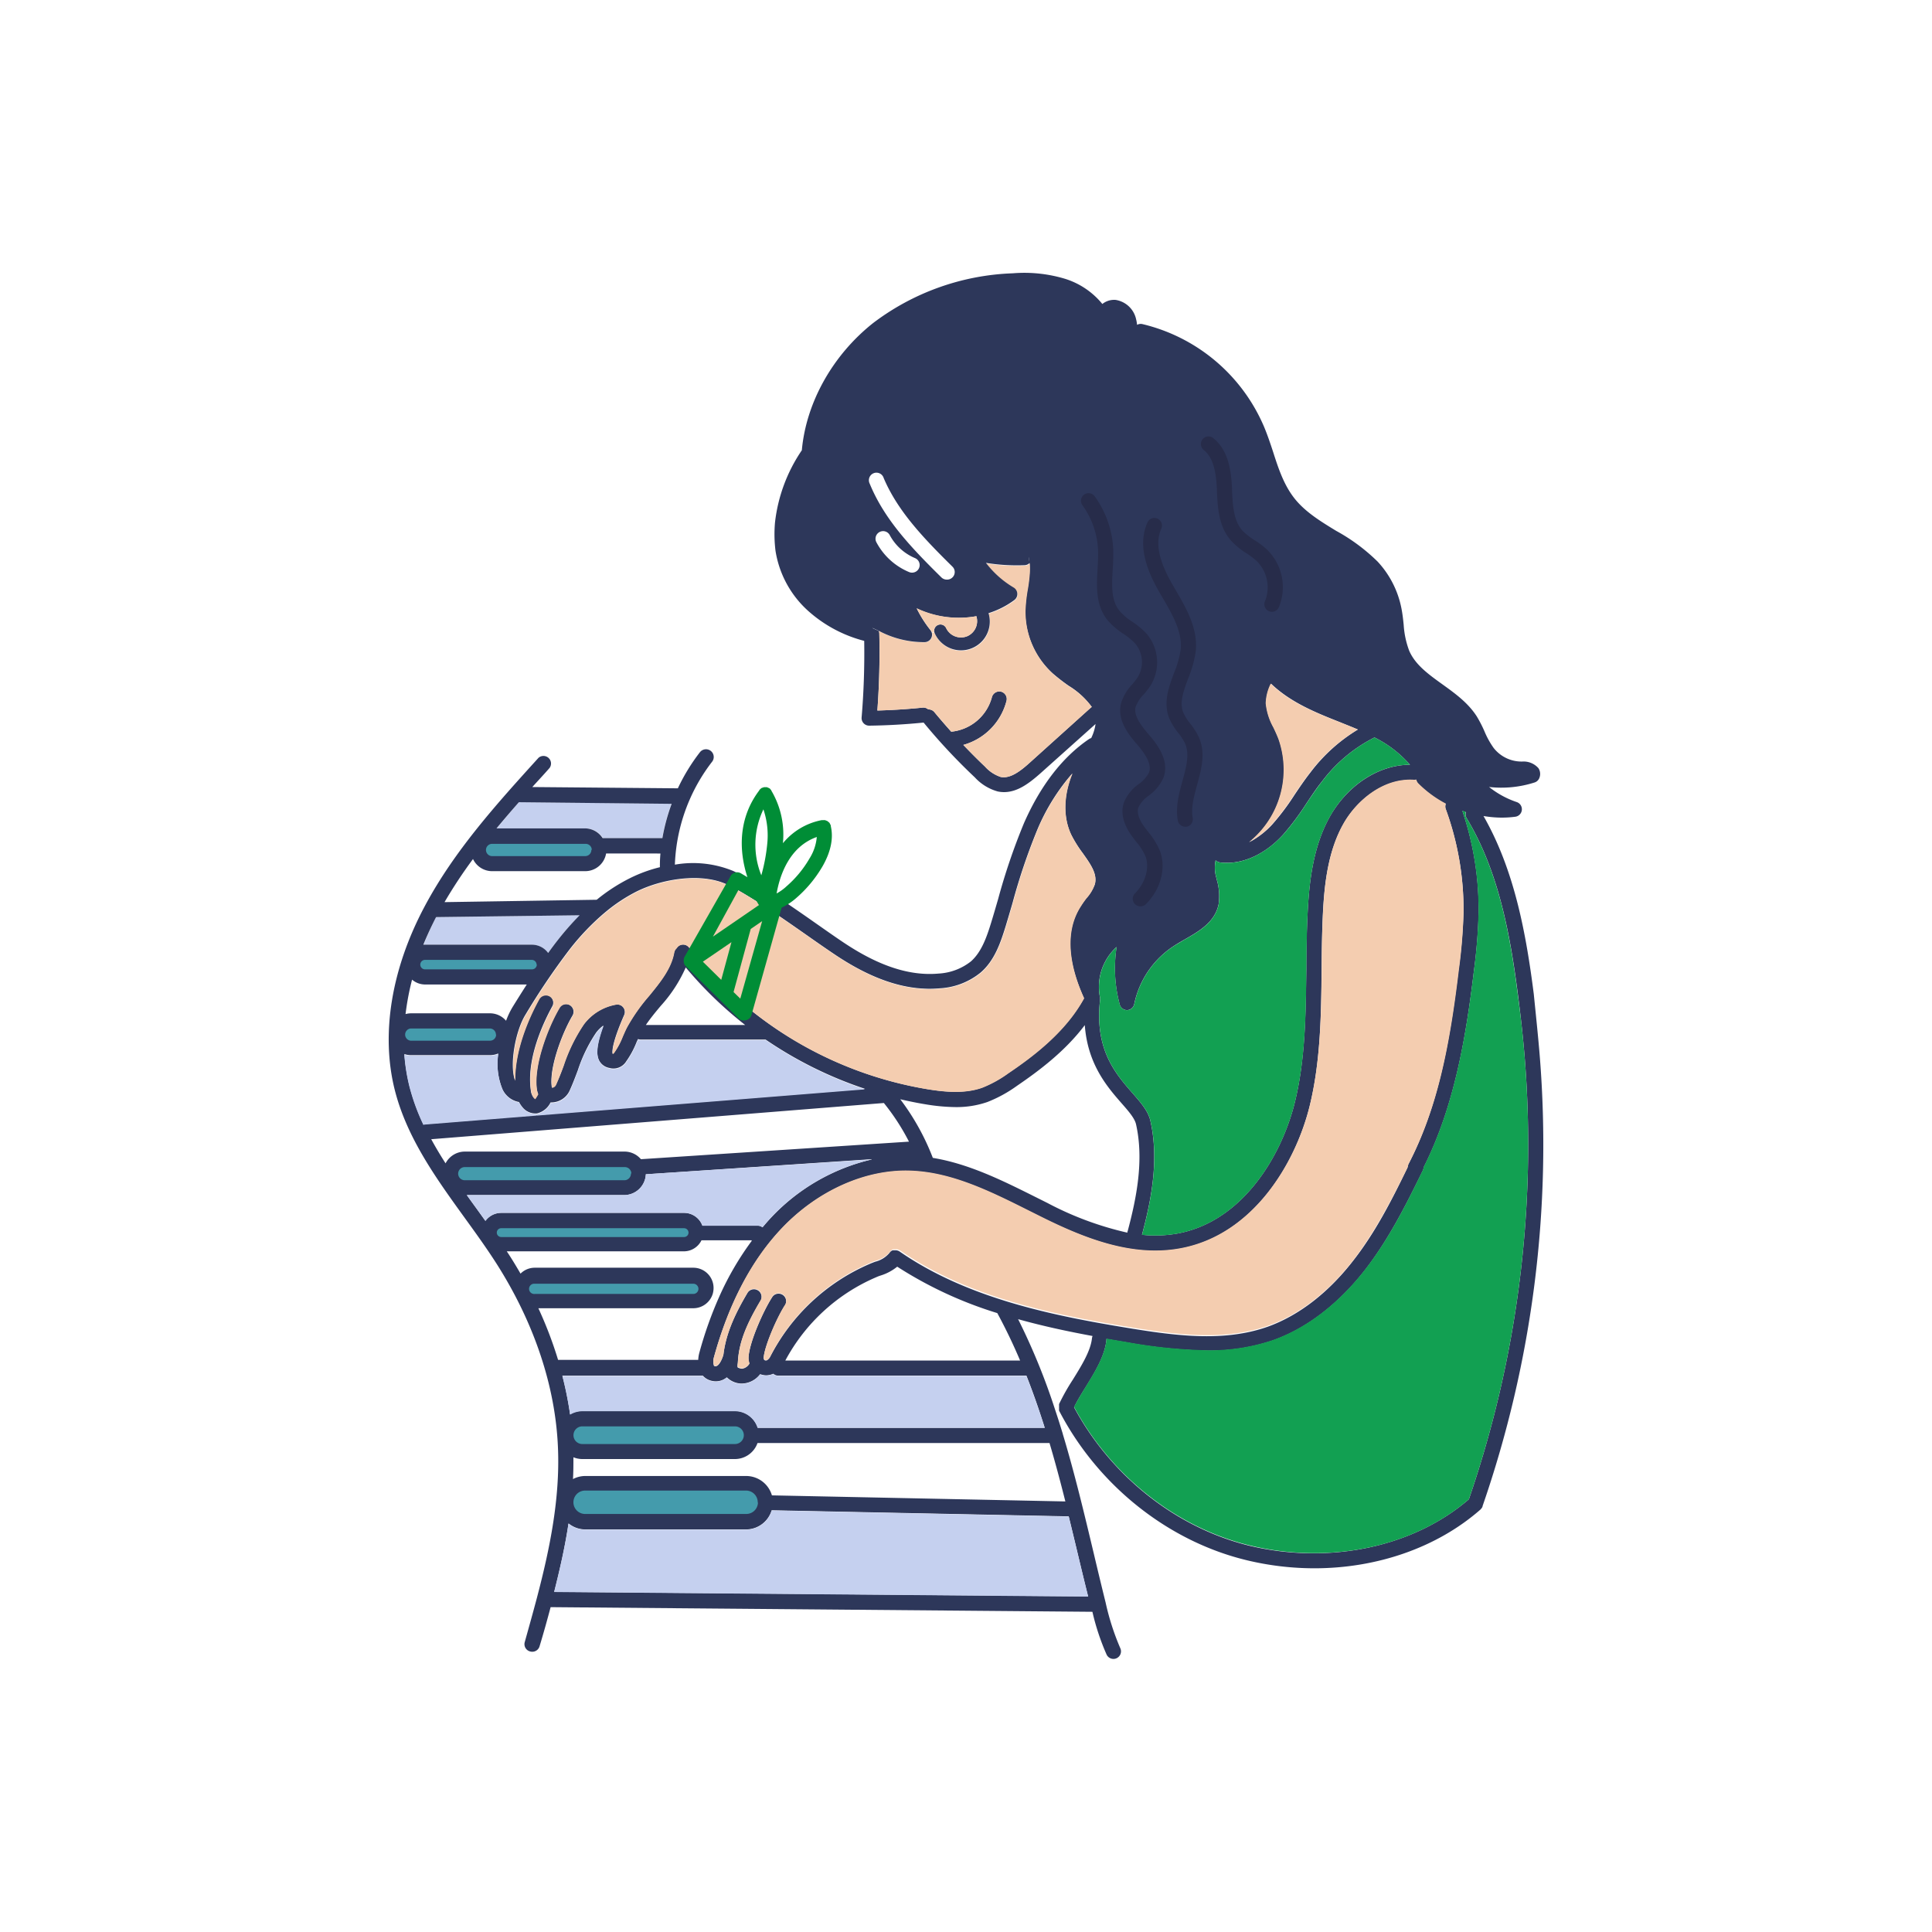 <svg id="Capa_1" data-name="Capa 1" xmlns="http://www.w3.org/2000/svg" viewBox="0 0 350 350"><defs><style>.cls-1{fill:#fff;}.cls-2{fill:#272c4a;}.cls-3{fill:#449bac;}.cls-4{fill:#2d375a;}.cls-5{fill:#c5d0ef;}.cls-6{fill:#12a052;}.cls-7{fill:#f4cdb0;}.cls-8{fill:#008d36;}</style></defs><rect class="cls-1" width="350" height="350"/><path class="cls-2" d="M205.22,63.71a6.86,6.86,0,0,0-1.41-4,4.44,4.44,0,0,0-4.52-1.56,1.42,1.42,0,0,0-.92.82l-1.85,4.62a1.35,1.35,0,0,0,0,1,3.34,3.34,0,0,0-1,1.29L193,70.7s0,.07,0,.1a1,1,0,0,0-.2.12,28.12,28.12,0,0,0-4.44,6.17,2.32,2.32,0,0,0-1.7.91,22.09,22.09,0,0,1-8.82,6.23,1.39,1.39,0,1,0,1,2.6,25.07,25.07,0,0,0,9.07-6.07A15.9,15.9,0,0,1,183,96.12a1.4,1.4,0,0,0-.12,2,1.39,1.39,0,0,0,1,.47,1.34,1.34,0,0,0,.92-.35,18.32,18.32,0,0,0,5.62-9.4,1.36,1.36,0,0,0,1.68-.36c1.66-2,4-4.9,4.7-8.27a1.05,1.05,0,0,0,.35-.08,9.21,9.21,0,0,0,4.43-5.48,11,11,0,0,0,.44-3.55,1.36,1.36,0,0,0,1.06-.54A10.57,10.57,0,0,0,205.22,63.71ZM191,85.45a18.17,18.17,0,0,0-.71-6.31,2.23,2.23,0,0,0,.19-.24,25,25,0,0,1,2.9-4.5,10.1,10.1,0,0,1,.93,3.58C194.4,80.59,192.89,83,191,85.45Zm8-11.65a6.73,6.73,0,0,1-2,3.09,16.85,16.85,0,0,0-1.61-4.83s0,0,.06-.08l2.51-4.88,0,0a3.32,3.32,0,0,1,.88,1.54A8.82,8.82,0,0,1,199,73.8Zm2.54-6s0-.07,0-.1a5.25,5.25,0,0,0-2.37-3.21l1.5-3.74a2,2,0,0,1,1,.66,4.2,4.2,0,0,1,.77,2.39A7.74,7.74,0,0,1,201.52,67.85Z"/><rect class="cls-3" x="74.67" y="171.75" width="23.94" height="6" rx="3"/><rect class="cls-3" x="86.64" y="150.92" width="21.52" height="6" rx="3"/><rect class="cls-3" x="81.94" y="209.56" width="33.35" height="6" rx="3"/><rect class="cls-3" x="71.36" y="184.43" width="19.51" height="6" rx="3"/><rect class="cls-3" x="102.83" y="268.5" width="35.56" height="7.38" rx="3"/><rect class="cls-3" x="102.83" y="256.27" width="33.35" height="7.38" rx="3"/><rect class="cls-3" x="94.55" y="230.68" width="33.35" height="6" rx="3"/><rect class="cls-3" x="88.36" y="220.31" width="38.16" height="6" rx="3"/><path class="cls-4" d="M198.71,57.08s1.29-6.25-16-6.08-29.84,13.72-29.84,13.72l-6.16,15.34v3.61s-9,11-3.66,20.66A20.48,20.48,0,0,0,157.53,115l1.07-2.5s5.9,2.67,7.4,2.5l-1.67-7.17s5,4.5,16,.84l2.34-.84L176,100s9.49,1,11.32.85c0,0-2.92,16.31,8,23S197.17,137,197.17,137s-5.66,8.84,0,16.92-.67,11.89-.67,11.89-2.69,8.93,0,12.9c0,0,4.32-8.46,6.73-9.09l.94,10.85,4.16-7.83,8.34-5.31s4.33-.38,3-8.35,2.33-6.17,2.33-6.17,7.71-1,8.67-10-1.84-12.5-1.84-12.5-1.55-7.53.8-9c0,0,1.86,4.13,9.87,6.3s17.67,10.53,17.67,10.53a13.53,13.53,0,0,0,9.66,8c7.56,1.8,5.1-.17,5.1-.17l-6.1-5.86,9.17.62L270.33,137l-3.83-5.83-2.83-4.4-6.5-3.94s-4.5-4.86-4.5-7.09-.5-8.41-1.17-9.41S246,100,246,100l-7.64-4.61s-6.86-4.67-8.7-12.51-7.8-14.67-7.8-14.67-11.65-8.57-14.74-8.46-2.59-2.65-2.59-2.65l-2.32-1.75Z"/><path class="cls-5" d="M94,145.33l27.65.25a35.37,35.37,0,0,0-1.68,6.25H109.24a3.82,3.82,0,0,0-3.22-1.76H90C91.32,148.46,92.67,146.89,94,145.33Z"/><path class="cls-5" d="M79,166.14l26-.33a53.78,53.78,0,0,0-4,4.53c-.59.75-1.16,1.52-1.72,2.3a3.63,3.63,0,0,0-2.92-1.5H77a1.9,1.9,0,0,0-.25,0Q77.73,168.65,79,166.14Z"/><path class="cls-4" d="M278.94,191.31a200.3,200.3,0,0,1-10.37,81.56l0,.08a1.09,1.09,0,0,1-.08.15,1.39,1.39,0,0,1-.21.27.24.24,0,0,1-.06.08c-7.88,6.92-18.76,10.66-30.11,10.66a52.38,52.38,0,0,1-12.25-1.46c-14.27-3.44-27-13.58-34-27.1l0-.07a.5.5,0,0,1,0-.13s0-.08,0-.13,0-.08,0-.13a.57.57,0,0,1,0-.13v-.13c0-.05,0-.09,0-.14a.53.53,0,0,1,0-.12.74.74,0,0,1,0-.14s0-.05,0-.07a38.57,38.57,0,0,1,2.5-4.43c1.59-2.56,3.23-5.22,3.46-7.5a1.68,1.68,0,0,1,.11-.4c-4.43-.82-9-1.79-13.49-3.05a117.12,117.12,0,0,1,6.76,16.58c.44,1.3.85,2.61,1.25,3.92a1.68,1.68,0,0,1,.09.32c2.16,7.17,3.9,14.46,5.61,21.64.71,3,1.41,5.92,2.14,8.86a45.15,45.15,0,0,0,2.66,8.28,1.37,1.37,0,0,1-.66,1.82,1.33,1.33,0,0,1-.58.13,1.37,1.37,0,0,1-1.24-.79,42.7,42.7,0,0,1-2.57-7.75l-98.15-.84c-.63,2.38-1.29,4.74-2,7.08a1.37,1.37,0,0,1-1.32,1,1.18,1.18,0,0,1-.37-.05,1.36,1.36,0,0,1-1-1.69c.74-2.65,1.49-5.32,2.2-8,2.34-8.9,4.21-18,3.82-27.22C100.63,251.18,96.79,239.69,90,229c-1.83-2.87-3.89-5.72-5.89-8.48-5.11-7.08-10.4-14.4-12.59-23.05-2.56-10.15-.62-22,5.46-33.36,5.38-10.08,13.12-18.6,20.59-26.84a1.37,1.37,0,0,1,2,1.84c-1,1.15-2.09,2.31-3.14,3.47l26.37.23a35.06,35.06,0,0,1,4-6.54A1.38,1.38,0,0,1,129,138a32.2,32.2,0,0,0-4,6.72,1.11,1.11,0,0,1-.07.16,32.52,32.52,0,0,0-2.67,11.76,19.12,19.12,0,0,1,10.58,1.15c4.22,2,10,6,15.06,9.55,1.9,1.33,3.66,2.57,5.14,3.55,6.28,4.16,11.83,5.95,17,5.48a10.34,10.34,0,0,0,5.86-2.21c1.92-1.7,2.86-4.42,3.67-7.06.43-1.39.83-2.79,1.24-4.19a113.25,113.25,0,0,1,4.68-13.76c3-6.84,7-12,11.78-15.25a1.38,1.38,0,0,1,.41-.19,8.51,8.51,0,0,0,.79-2.55l-10.06,9c-2,1.76-4.09,3.34-6.52,3.34a5.67,5.67,0,0,1-1.14-.12,8.85,8.85,0,0,1-4.15-2.55,107.54,107.54,0,0,1-9.28-9.93c-3.26.33-6.58.52-9.86.56h0a1.37,1.37,0,0,1-1.37-1.49c.39-4.6.54-9.25.47-13.87a24.33,24.33,0,0,1-10.23-5.5,18.49,18.49,0,0,1-5.84-10.82,24.3,24.3,0,0,1-.09-5.14,29,29,0,0,1,4.86-13.07c.78-8.66,5.59-17.25,12.93-23.06a44.42,44.42,0,0,1,25.29-9,25.61,25.61,0,0,1,9.47,1,14.15,14.15,0,0,1,6.75,4.56,3.42,3.42,0,0,1,2.4-.74,4.51,4.51,0,0,1,3.72,3.52,6.26,6.26,0,0,1,.17,1,1.35,1.35,0,0,1,1-.13,32,32,0,0,1,22,18.58c.62,1.48,1.13,3,1.63,4.52,1,3.14,2,6.1,3.92,8.51s4.66,4.1,7.54,5.85a33.79,33.79,0,0,1,7.49,5.56,17.3,17.3,0,0,1,4.31,8.46c.2,1,.31,2,.41,3a16.15,16.15,0,0,0,1,4.69c1.1,2.54,3.48,4.26,6,6.07,2.29,1.65,4.66,3.35,6.24,5.82a22.63,22.63,0,0,1,1.4,2.72,15.24,15.24,0,0,0,1.66,3,6.42,6.42,0,0,0,5.23,2.46,3.57,3.57,0,0,1,2.88,1.2,1.91,1.91,0,0,1,.14,1.84,1.37,1.37,0,0,1-.83.75,19.75,19.75,0,0,1-8.25.82,16.44,16.44,0,0,0,5,2.73,1.37,1.37,0,0,1-.25,2.66,18.93,18.93,0,0,1-2.49.16,20.07,20.07,0,0,1-3.27-.29c5.62,9.82,7.71,21.29,9.11,32.26C278.27,184.18,278.66,187.85,278.94,191.31Zm-12.84,80.3a197.57,197.57,0,0,0,10.11-80.07c-.28-3.43-.67-7.06-1.19-11.1-1.41-11.06-3.51-22.61-9.32-32.22a1.36,1.36,0,0,1-.15-1.09l-.62-.22a55.72,55.72,0,0,1,2.94,18.47A99.36,99.36,0,0,1,267,176c-1.44,12-3.55,24.52-9.1,35.5a1.36,1.36,0,0,1-.14.55c-3.1,6.36-6.23,12.53-10.46,18-4.84,6.21-10.62,10.63-16.7,12.78a35.85,35.85,0,0,1-11.95,1.85,91,91,0,0,1-14.54-1.49l-3.67-.62a.74.74,0,0,1,0,.21c-.3,2.91-2.11,5.84-3.86,8.67-.77,1.24-1.49,2.41-2,3.5,6.72,12.53,18.58,21.89,31.88,25.1C240.92,283.47,256.06,280.26,266.1,271.61ZM271.83,140h.1a9.32,9.32,0,0,1-3.64-2.75,16.74,16.74,0,0,1-2-3.55,18.31,18.31,0,0,0-1.23-2.38c-1.29-2-3.35-3.51-5.52-5.07-2.71-1.95-5.52-4-6.91-7.21a18.44,18.44,0,0,1-1.18-5.49c-.1-1-.19-1.84-.37-2.72a14.84,14.84,0,0,0-3.64-7.13,31.29,31.29,0,0,0-6.89-5.08c-3-1.79-6-3.65-8.27-6.49S229,86,227.9,82.74c-.48-1.44-1-2.94-1.55-4.33a29.28,29.28,0,0,0-20.07-17,1.14,1.14,0,0,1-.42-.18c-.05.31-.1.62-.14.91a1.36,1.36,0,0,1-.82,1,8.51,8.51,0,0,1,.11.9,10.36,10.36,0,0,1-2,6.71,1.36,1.36,0,0,1-1,.54,10.57,10.57,0,0,1-.44,3.48,9,9,0,0,1-4.36,5.39,1,1,0,0,1-.32.12c-.71,3.3-3,6.12-4.65,8.1a1.34,1.34,0,0,1-1.06.51,1.37,1.37,0,0,1-.59-.16,18.61,18.61,0,0,1-3.18,6.71,1.42,1.42,0,0,1,.62.68,17.72,17.72,0,0,1,1.32,7.82,31,31,0,0,1-.39,3.14,27.26,27.26,0,0,0-.38,3.39,12.47,12.47,0,0,0,4.07,9.43,31.18,31.18,0,0,0,2.65,2c2.51,1.79,5.11,3.65,5.83,6.87s-1,6.33-2.53,9c-.33.56-.65,1.13-1,1.69-1,1.8-3,6.44-1,10.55a20.1,20.1,0,0,0,1.84,2.89c1.58,2.23,3.37,4.75,2.64,7.78a9.74,9.74,0,0,1-2,3.65c-.32.41-.63.81-.91,1.24-1.7,2.62-1.72,5.84-1,8.92a12.3,12.3,0,0,1,6.72-7.25,1.37,1.37,0,0,1,1.84,1.65,22.47,22.47,0,0,0-.91,7.09,19.3,19.3,0,0,1,6.66-7.15c.57-.35,1.17-.69,1.77-1,2.34-1.33,4.54-2.58,5-4.66a8.22,8.22,0,0,0-.33-3.26l-.08-.36a8.29,8.29,0,0,1,.06-5,4.54,4.54,0,0,1,2.51-2.45,3.66,3.66,0,0,1,1.84-.2h0a14.12,14.12,0,0,0,6.93-17.11c-.25-.64-.55-1.28-.84-1.91a13.57,13.57,0,0,1-1.65-5.48,13.67,13.67,0,0,1,1.81-6.14c.2-.41.4-.83.59-1.25.61-1.38,1.47-3.94.35-5.58a1.37,1.37,0,1,1,2.26-1.55c1.41,2.06,1.38,4.91-.11,8.25l-.07.15a1.28,1.28,0,0,1,.49.31c3.15,3.2,7.6,5,11.91,6.67.83.33,1.67.66,2.49,1,4.62,1.9,11.06,5.13,13.55,11.22a1.46,1.46,0,0,1,.1.45,18.55,18.55,0,0,0,8.32,4,19.2,19.2,0,0,1-4-4,1.37,1.37,0,0,1,1.59-2.09A17,17,0,0,0,271.83,140Zm-6.7,25.39a53.1,53.1,0,0,0-3.22-18.81,1.32,1.32,0,0,1,0-.92,20.54,20.54,0,0,1-5-3.68,1.38,1.38,0,0,1-.35-.69,1.3,1.3,0,0,1-.44.05c-5.49-.38-10.35,3.7-12.73,7.89-2.81,4.94-3.46,10.91-3.73,16.11-.17,3.43-.21,6.95-.24,10.35-.09,8.2-.17,16.69-2.2,24.83-2.57,10.3-10.21,23.2-23.3,25.67-8.75,1.66-17.39-1.78-25.42-5.75l-2.2-1.1c-6.8-3.4-13.82-6.91-21.25-7.19-8.17-.34-16.88,3.55-23.35,10.32-5.5,5.76-9.67,13.65-12.37,23.44a2.61,2.61,0,0,0,0,1.49s0,.07.18.1c.74.19,1.4-1.5,1.54-2.1,0,0,0,0,0,0,.5-4.14,2.39-7.84,4.4-11.24a1.38,1.38,0,0,1,2.37,1.4c-2.34,3.94-3.94,7.35-4.15,11.15a5.14,5.14,0,0,1-.06.55,2.82,2.82,0,0,0,0,.44s.36.25.82.25h.07a1.86,1.86,0,0,0,1.26-.9,3.2,3.2,0,0,1-.16-1.16c.14-2.66,2.63-8.31,4.25-10.83a1.37,1.37,0,1,1,2.3,1.48c-1.54,2.41-3.71,7.54-3.81,9.49a.35.35,0,0,0,.06.21l0,.07.1.09a.45.45,0,0,0,.49,0,1.59,1.59,0,0,0,.49-.52,36.42,36.42,0,0,1,18.08-16.91c.31-.14.66-.27,1-.4a4.86,4.86,0,0,0,2.57-1.59,1.28,1.28,0,0,1,.39-.38l0,0a.93.93,0,0,1,.2-.1l.08,0,.17,0h.09l.17,0h.05a1.38,1.38,0,0,1,.72.24c12.33,8.53,27.89,11.63,41.5,13.86,8.78,1.44,17.3,2.51,25.13-.24,5.58-2,10.93-6.08,15.44-11.88,4-5.08,7-10.91,9.91-16.95a1.32,1.32,0,0,1,.15-.58c5.25-10.13,7.43-21.36,9.08-35.12A95.11,95.11,0,0,0,265.13,165.35Zm-9.67-26.81A20.69,20.69,0,0,0,249,133.6a27.26,27.26,0,0,0-9.54,8c-1,1.24-1.88,2.59-2.76,3.9a47.77,47.77,0,0,1-4.22,5.66c-3,3.32-6.7,5.15-10.2,5.15a9.07,9.07,0,0,1-1.28-.08,1.37,1.37,0,0,1-.78-.38,6.36,6.36,0,0,0,.13,3.16l.08.35a10.48,10.48,0,0,1,.34,4.4c-.64,3.32-3.64,5-6.29,6.51-.57.33-1.13.65-1.67,1a16.55,16.55,0,0,0-7.33,10.61,1.37,1.37,0,0,1-1.3,1.11h0a1.38,1.38,0,0,1-1.33-1,25.21,25.21,0,0,1-.57-10.44,9.74,9.74,0,0,0-3,9.19s0,0,0,0a1.29,1.29,0,0,1,0,.44c-1,9,2.82,13.34,5.89,16.86,1.52,1.74,2.84,3.25,3.23,5,1.61,7.11.14,14.42-1.52,20.65a22.92,22.92,0,0,0,6.51-.24c11.82-2.24,18.78-14.14,21.15-23.64,1.95-7.83,2-16.15,2.11-24.19,0-3.44.07-7,.25-10.47.29-5.52,1-11.89,4.08-17.33C244.28,142.1,249.89,138.54,255.46,138.54ZM246,132.16l-.71-.3c-.81-.34-1.64-.66-2.46-1-4.45-1.76-9-3.59-12.56-7a8.43,8.43,0,0,0-.91,3.56,11.15,11.15,0,0,0,1.38,4.37c.33.69.65,1.39.92,2.09a16.83,16.83,0,0,1-5.33,18.69,15.42,15.42,0,0,0,4.19-3.25,43.61,43.61,0,0,0,4-5.33c.91-1.35,1.85-2.75,2.89-4.07A30.67,30.67,0,0,1,246,132.16Zm-41.72,90.91c1.58-5.92,3-12.86,1.52-19.41-.25-1.09-1.35-2.35-2.63-3.81-2.53-2.9-6.13-7-6.65-14.14-3.55,4.72-8.31,8.29-12.29,11a24.2,24.2,0,0,1-5.38,2.94,17.1,17.1,0,0,1-5.74.91,34.64,34.64,0,0,1-5.42-.5c-1.55-.25-3.08-.57-4.6-.92a43.43,43.43,0,0,1,5.9,10.62c6.56,1.08,12.66,4.12,18.58,7.08l2.2,1.1a58.44,58.44,0,0,0,14.47,5.37A2,2,0,0,1,204.25,223.07Zm-1-163.34a4.26,4.26,0,0,0-.11-1.19,1.84,1.84,0,0,0-1.32-1.46.72.72,0,0,0-.51.23.52.52,0,0,0-.16.27,1.41,1.41,0,0,1,0,1A4.62,4.62,0,0,1,203.23,59.73Zm-1.85,8.46a7.75,7.75,0,0,0,.89-3.94,4.2,4.2,0,0,0-.76-2.36,1.92,1.92,0,0,0-1-.64L199,64.9a5.25,5.25,0,0,1,2.32,3.18ZM198.87,74a8.71,8.71,0,0,0-.13-5.12,3.14,3.14,0,0,0-.87-1.51s0,0,0,0l-2.47,4.81s0,0,0,.08a16.2,16.2,0,0,1,1.6,4.73A6.69,6.69,0,0,0,198.87,74Zm-.16-15.19a1.19,1.19,0,0,1-.13-.25,2.92,2.92,0,0,1-.1-.4,1.89,1.89,0,0,1-.2-.27,10.85,10.85,0,0,0-6.23-4.8,23.1,23.1,0,0,0-8.47-.87,41.72,41.72,0,0,0-23.73,8.41c-6.86,5.43-11.32,13.46-11.94,21.5a.45.45,0,0,1,0,.11,1.05,1.05,0,0,1-.06.24,2.1,2.1,0,0,1-.13.26s0,.07-.05.1a26.42,26.42,0,0,0-4.55,12,21.49,21.49,0,0,0,.08,4.56,15.74,15.74,0,0,0,5,9.19,21.67,21.67,0,0,0,9.18,4.9l1.82.81a1.43,1.43,0,0,1,.09.42c.11,4.63,0,9.32-.35,14,2.74-.08,5.5-.25,8.22-.53a1.34,1.34,0,0,1,1,.33,1.36,1.36,0,0,1,1.1.48c1,1.21,2,2.38,3.06,3.55a8.47,8.47,0,0,0,7.37-6.25,1.39,1.39,0,0,1,1.65-1,1.37,1.37,0,0,1,1,1.65,11.17,11.17,0,0,1-7.83,8c1.28,1.34,2.59,2.66,3.93,3.93a6.62,6.62,0,0,0,2.83,1.87c1.71.36,3.54-1,5.27-2.58l11.1-10a.75.75,0,0,1,.15-.09,14.48,14.48,0,0,0-4.18-3.84,34.09,34.09,0,0,1-2.88-2.23,15.19,15.19,0,0,1-5-11.53,28.31,28.31,0,0,1,.41-3.75,27.62,27.62,0,0,0,.36-2.88,14.43,14.43,0,0,0,0-1.86l-.32-2.17a14.83,14.83,0,0,0-.68-2.27c-.18.17-.35.35-.54.51a1.35,1.35,0,0,1-.9.34,1.37,1.37,0,0,1-.91-2.4,15.64,15.64,0,0,0,4.75-15.11,24.75,24.75,0,0,1-8.93,6,1.37,1.37,0,1,1-1-2.56,21.79,21.79,0,0,0,8.67-6.13,2.31,2.31,0,0,1,1.68-.9,27.12,27.12,0,0,1,4.36-6.06,1.06,1.06,0,0,1,.2-.17l0-.05,2.47-4.8a3.44,3.44,0,0,1,1-1.27,1.38,1.38,0,0,1,0-1l1.83-4.54A1.35,1.35,0,0,1,198.71,58.85Zm-.35,101.29c.44-1.82-.79-3.55-2.21-5.55a22.77,22.77,0,0,1-2.07-3.29c-1.53-3.19-1.44-7.17.19-11.16a37.55,37.55,0,0,0-6.3,10.09,110.51,110.51,0,0,0-4.55,13.43c-.41,1.41-.83,2.82-1.25,4.22-.93,3-2,6.15-4.49,8.32a12.84,12.84,0,0,1-7.41,2.88c-5.79.53-11.92-1.41-18.74-5.92-1.5-1-3.29-2.24-5.21-3.59-4.74-3.32-10.63-7.45-14.64-9.31-4.68-2.18-11.8-1-16.41,1.31a29.84,29.84,0,0,0-5.79,3.87.39.39,0,0,1-.1.08,44.83,44.83,0,0,0-6.2,6.52,126.53,126.53,0,0,0-8,11.84c-1.78,2.88-2.93,9-1.88,11.89-.06-6.1,3-12.27,4.4-14.83a1.37,1.37,0,0,1,2.39,1.33c-1.46,2.64-4.79,9.41-3.92,15.34a2.5,2.5,0,0,0,.47,1.22,1.06,1.06,0,0,0,.32.28c-.06,0,.2-.29.51-.91a4.24,4.24,0,0,1-.22-.74c-.69-4.3,2-11.28,4.08-14.86A1.37,1.37,0,1,1,103.7,184c-1.92,3.26-4.28,9.6-3.73,13,.08.08.54-.05.74-.51.52-1.15,1-2.32,1.4-3.49a30.18,30.18,0,0,1,3.66-7.46,9.3,9.3,0,0,1,5.78-3.55,1.37,1.37,0,0,1,1.34.49,1.35,1.35,0,0,1,.18,1.4c-2.19,5-2.18,6.58-2.1,7l.1,0a1.11,1.11,0,0,0,.2-.22,13.34,13.34,0,0,0,1.52-2.86c.25-.57.49-1.13.77-1.68a32.91,32.91,0,0,1,4-5.7c2.08-2.54,4-4.95,4.56-7.87a1.37,1.37,0,0,1,.45-.79,1.32,1.32,0,0,1,.31-.36,1.37,1.37,0,0,1,1.93.24,69.23,69.23,0,0,0,43.29,25.68c3.06.49,6.63.84,9.8-.28a21.68,21.68,0,0,0,4.76-2.63c4.67-3.17,10.44-7.58,13.71-13.58-2.22-4.88-4-11.48-.58-16.68a17.3,17.3,0,0,1,1-1.43A7.4,7.4,0,0,0,198.36,160.14Zm-98,128.27,96.75.83c-.59-2.38-1.16-4.77-1.73-7.16s-1.17-4.88-1.77-7.34l-53.81-1.1a4.87,4.87,0,0,1-4.64,3.47H106a4.84,4.84,0,0,1-3-1.09C102.35,280.2,101.43,284.33,100.39,288.41ZM191,85.5c1.86-2.39,3.35-4.78,3.26-7.35a9.78,9.78,0,0,0-.92-3.52,25.06,25.06,0,0,0-2.85,4.42,1.27,1.27,0,0,1-.18.27A17.69,17.69,0,0,1,191,85.5ZM139.84,270.9,193,272c-.89-3.54-1.83-7.08-2.87-10.58H137.23a4.35,4.35,0,0,1-4.08,2.9H105.49a4.32,4.32,0,0,1-1.61-.32c0,1.32,0,2.64-.08,3.95a4.74,4.74,0,0,1,2.21-.56h29.18A4.87,4.87,0,0,1,139.84,270.9Zm-2.57-12.24h52c-1-3.19-2.1-6.35-3.32-9.45H141a1.34,1.34,0,0,1-.91-.35,3.16,3.16,0,0,1-1.31.29,3.33,3.33,0,0,1-1.07-.21,4.27,4.27,0,0,1-3.29,1.7h-.2a3.91,3.91,0,0,1-2.55-1.13,3.08,3.08,0,0,1-2.73.64,3,3,0,0,1-1.61-.93H101.88a65.21,65.21,0,0,1,1.4,7,4.37,4.37,0,0,1,2.21-.62h27.66A4.33,4.33,0,0,1,137.27,258.66Zm5-12.19H184.8q-1.86-4.4-4.13-8.59a73,73,0,0,1-18.13-8.41,8.88,8.88,0,0,1-3,1.6,7.2,7.2,0,0,0-.83.32A33.69,33.69,0,0,0,142.27,246.47ZM116.11,210l48.56-3.18a40.3,40.3,0,0,0-4.55-7h0l-82,6.56q1.21,2.22,2.6,4.37a3.93,3.93,0,0,1,3.48-2.13h29A3.91,3.91,0,0,1,116.11,210Zm41.8,0L117,212.73a3.94,3.94,0,0,1-3.92,3.77H84.57c.58.82,1.17,1.63,1.76,2.44l1.61,2.24a3.55,3.55,0,0,1,2.86-1.46h33.13a3.54,3.54,0,0,1,3.32,2.33h10.06a1.33,1.33,0,0,1,.83.29c.53-.62,1.05-1.23,1.6-1.81A36.34,36.34,0,0,1,157.91,210.05Zm-60.64-8,59.43-4.75a72.29,72.29,0,0,1-18-8.92H116.09a1.45,1.45,0,0,1-.51-.1c-.09.2-.19.39-.27.59a16.32,16.32,0,0,1-1.86,3.45,2.71,2.71,0,0,1-3.08,1.19,2.6,2.6,0,0,1-1.84-1.36c-.44-.91-.65-2.4.79-6.33a6.22,6.22,0,0,0-1.34,1.32,27.48,27.48,0,0,0-3.3,6.8c-.45,1.2-.92,2.44-1.47,3.65a3.64,3.64,0,0,1-3.23,2.17h-.24a3.65,3.65,0,0,1-2.49,2l-.36,0a3,3,0,0,1-2.33-1.24,4.74,4.74,0,0,1-.54-.83,4.1,4.1,0,0,1-3-2.33,12.2,12.2,0,0,1-.76-6.47,3.76,3.76,0,0,1-1.5.31H74.4a3.59,3.59,0,0,1-1.14-.2,35,35,0,0,0,.91,5.75,38.44,38.44,0,0,0,2.55,7,1,1,0,0,1,.34-.07Zm40,70.15a2.12,2.12,0,0,0-2.12-2.12H106a2.12,2.12,0,1,0,0,4.24h29.18A2.12,2.12,0,0,0,137.31,272.25Zm-1.12-47.46h-9.07a3.55,3.55,0,0,1-3.19,2H91.81c.16.25.33.49.49.75.7,1.08,1.35,2.18,2,3.29a3.63,3.63,0,0,1,2.58-1.07H125.6a3.67,3.67,0,0,1,3.67,3.67,3.94,3.94,0,0,1-.16,1.09,3.69,3.69,0,0,1-3.51,2.58H97.53a72.59,72.59,0,0,1,3.57,9.35h25.39a6,6,0,0,1,.22-1.35,70.16,70.16,0,0,1,3.57-10.05A53.52,53.52,0,0,1,136.19,224.79ZM117,185.69H135a71.3,71.3,0,0,1-10.77-10.43,25.73,25.73,0,0,1-4.5,6.93C118.73,183.37,117.81,184.5,117,185.69ZM134.75,260a1.6,1.6,0,0,0-1.6-1.6H105.49a1.6,1.6,0,1,0,0,3.2h27.66A1.6,1.6,0,0,0,134.75,260Zm-8.22-26.51a.93.93,0,0,0-.93-.93H96.87a.93.93,0,1,0,0,1.85H125.6A.93.93,0,0,0,126.53,233.45Zm-1.8-10.19a.81.81,0,0,0-.8-.8H90.8a.8.8,0,1,0,0,1.6h33.13A.8.8,0,0,0,124.73,223.26Zm-3-77.68L94,145.33c-1.37,1.56-2.72,3.13-4.05,4.74h16a3.82,3.82,0,0,1,3.22,1.76H120A35.37,35.37,0,0,1,121.69,145.58Zm-2,9H109.8a3.84,3.84,0,0,1-3.78,3.2H89.15a3.83,3.83,0,0,1-3.46-2.2,85.67,85.67,0,0,0-5.16,7.81L108.1,163a32.17,32.17,0,0,1,6-3.9,26.18,26.18,0,0,1,5.45-2Q119.53,155.86,119.65,154.57Zm-5.35,58a1.19,1.19,0,0,0-1.19-1.19h-29a1.19,1.19,0,0,0,0,2.38h29A1.19,1.19,0,0,0,114.3,212.56Zm-7.17-58.64a1.11,1.11,0,0,0-1.11-1.11H89.15a1.11,1.11,0,1,0,0,2.22H106A1.11,1.11,0,0,0,107.13,153.92ZM105,165.81l-26,.33q-1.29,2.51-2.31,5a1.9,1.9,0,0,1,.25,0H96.38a3.63,3.63,0,0,1,2.92,1.5c.56-.78,1.13-1.55,1.72-2.3A53.78,53.78,0,0,1,105,165.81Zm-7.79,8.94a.88.88,0,0,0-.87-.86H77a.86.86,0,1,0,0,1.72H96.38A.88.88,0,0,0,97.25,174.75Zm-1.82,3.6H77a3.63,3.63,0,0,1-2.35-.88,47.14,47.14,0,0,0-1.18,6.24,3.85,3.85,0,0,1,1-.14H88.78a3.83,3.83,0,0,1,2.9,1.35,14.28,14.28,0,0,1,1.17-2.47Q94.11,180.41,95.43,178.35Zm-5.55,9.08a1.1,1.1,0,0,0-1.1-1.11H74.4a1.11,1.11,0,0,0,0,2.21H88.78A1.1,1.1,0,0,0,89.88,187.43Z"/><path class="cls-6" d="M276.21,191.54a197.57,197.57,0,0,1-10.11,80.07c-10,8.65-25.18,11.86-39.64,8.37-13.3-3.21-25.16-12.57-31.88-25.1.54-1.09,1.26-2.26,2-3.5,1.75-2.83,3.56-5.76,3.86-8.67a.74.74,0,0,0,0-.21l3.67.62a91,91,0,0,0,14.54,1.49,35.85,35.85,0,0,0,11.95-1.85c6.08-2.15,11.86-6.57,16.7-12.78,4.23-5.43,7.36-11.6,10.46-18a1.36,1.36,0,0,0,.14-.55c5.55-11,7.66-23.54,9.1-35.5a99.36,99.36,0,0,0,.84-10.59,55.72,55.72,0,0,0-2.94-18.47l.62.22a1.36,1.36,0,0,0,.15,1.09c5.81,9.61,7.91,21.16,9.32,32.22C275.54,184.48,275.93,188.11,276.21,191.54Z"/><path class="cls-7" d="M261.91,146.54a53.1,53.1,0,0,1,3.22,18.81,95.11,95.11,0,0,1-.83,10.29c-1.65,13.76-3.83,25-9.08,35.12a1.32,1.32,0,0,0-.15.58c-2.95,6-6,11.87-9.91,16.95-4.51,5.8-9.86,9.91-15.44,11.88-7.83,2.75-16.35,1.68-25.13.24-13.61-2.23-29.17-5.33-41.5-13.86a1.38,1.38,0,0,0-.72-.24h-.05l-.17,0h-.09l-.17,0-.08,0a.93.93,0,0,0-.2.1l0,0a1.28,1.28,0,0,0-.39.38,4.86,4.86,0,0,1-2.57,1.59c-.37.13-.72.26-1,.4A36.42,36.42,0,0,0,139.5,245.8a1.59,1.59,0,0,1-.49.52.45.45,0,0,1-.49,0l-.1-.09,0-.07a.35.35,0,0,1-.06-.21c.1-1.95,2.27-7.08,3.81-9.49a1.37,1.37,0,1,0-2.3-1.48c-1.62,2.52-4.11,8.17-4.25,10.83a3.2,3.2,0,0,0,.16,1.16,1.86,1.86,0,0,1-1.26.9h-.07c-.46,0-.77-.29-.82-.25a2.82,2.82,0,0,1,0-.44,5.14,5.14,0,0,0,.06-.55c.21-3.8,1.81-7.21,4.15-11.15a1.38,1.38,0,0,0-2.37-1.4c-2,3.4-3.9,7.1-4.4,11.24,0,0,0,0,0,0-.14.6-.8,2.29-1.54,2.1-.13,0-.16-.07-.18-.1a2.61,2.61,0,0,1,0-1.49c2.7-9.79,6.87-17.68,12.37-23.44,6.47-6.77,15.18-10.66,23.35-10.32,7.43.28,14.45,3.79,21.25,7.19l2.2,1.1c8,4,16.67,7.41,25.42,5.75,13.09-2.47,20.73-15.37,23.3-25.67,2-8.14,2.11-16.63,2.2-24.83,0-3.4.07-6.92.24-10.35.27-5.2.92-11.17,3.73-16.11,2.38-4.19,7.24-8.27,12.73-7.89a1.3,1.3,0,0,0,.44-.05,1.38,1.38,0,0,0,.35.69,20.54,20.54,0,0,0,5,3.68A1.32,1.32,0,0,0,261.91,146.54Z"/><path class="cls-6" d="M249,133.6a20.69,20.69,0,0,1,6.43,4.94c-5.57,0-11.18,3.56-14.44,9.29-3.09,5.44-3.79,11.81-4.08,17.33-.18,3.48-.21,7-.25,10.47-.08,8-.16,16.36-2.11,24.19-2.37,9.5-9.33,21.4-21.15,23.64a22.92,22.92,0,0,1-6.51.24c1.66-6.23,3.13-13.54,1.52-20.65-.39-1.76-1.71-3.27-3.23-5-3.07-3.52-6.9-7.9-5.89-16.86a1.29,1.29,0,0,0,0-.44s0,0,0,0a9.74,9.74,0,0,1,3-9.19,25.21,25.21,0,0,0,.57,10.44,1.38,1.38,0,0,0,1.33,1h0a1.37,1.37,0,0,0,1.3-1.11,16.55,16.55,0,0,1,7.33-10.61c.54-.33,1.1-.65,1.67-1,2.65-1.49,5.65-3.19,6.29-6.51a10.48,10.48,0,0,0-.34-4.4l-.08-.35a6.36,6.36,0,0,1-.13-3.16,1.37,1.37,0,0,0,.78.38,9.07,9.07,0,0,0,1.28.08c3.5,0,7.15-1.83,10.2-5.15a47.77,47.77,0,0,0,4.22-5.66c.88-1.31,1.79-2.66,2.76-3.9A27.26,27.26,0,0,1,249,133.6Z"/><path class="cls-7" d="M245.26,131.86l.71.3a30.67,30.67,0,0,0-8.63,7.75c-1,1.32-2,2.72-2.89,4.07a43.61,43.61,0,0,1-4,5.33,15.42,15.42,0,0,1-4.19,3.25,16.83,16.83,0,0,0,5.33-18.69c-.27-.7-.59-1.4-.92-2.09a11.15,11.15,0,0,1-1.38-4.37,8.43,8.43,0,0,1,.91-3.56c3.52,3.43,8.11,5.26,12.56,7C243.62,131.2,244.45,131.52,245.26,131.86Z"/><path class="cls-2" d="M229.45,99.49A9.51,9.51,0,0,1,231.68,110a1.37,1.37,0,0,1-1.26.83,1.31,1.31,0,0,1-.54-.11,1.37,1.37,0,0,1-.72-1.8,6.7,6.7,0,0,0-1.58-7.36,14.19,14.19,0,0,0-1.84-1.37A13.37,13.37,0,0,1,223,97.92c-2.25-2.55-2.41-6-2.55-9.11v-.22c-.13-2.69-.51-5.64-2.44-7.12a1.38,1.38,0,0,1,1.68-2.18c2.81,2.17,3.34,5.85,3.5,9.17v.22c.12,2.75.26,5.6,1.86,7.42a11.87,11.87,0,0,0,2.23,1.76A16.42,16.42,0,0,1,229.45,99.49Z"/><path class="cls-2" d="M217.13,133.44c1.34,2.9.53,5.86-.26,8.73-.58,2.12-1.13,4.13-.8,6a1.37,1.37,0,0,1-1.1,1.6l-.25,0a1.38,1.38,0,0,1-1.35-1.13c-.44-2.48.22-4.88.86-7.21.68-2.5,1.33-4.86.41-6.85a10.22,10.22,0,0,0-1.19-1.81,11.62,11.62,0,0,1-1.63-2.64c-1.12-2.84-.11-5.57.86-8.2a17.84,17.84,0,0,0,1.21-4.24c.33-3.25-1.54-6.44-3.34-9.52l-.49-.84c-1.9-3.3-4.2-8.2-2.18-12.69a1.37,1.37,0,0,1,2.5,1.13c-1.14,2.54-.49,5.78,2.06,10.19l.48.83c1.93,3.3,4.12,7,3.7,11.18a20.54,20.54,0,0,1-1.36,4.91c-.87,2.35-1.63,4.38-.89,6.23a9.31,9.31,0,0,0,1.27,2A12.72,12.72,0,0,1,217.13,133.44Z"/><path class="cls-2" d="M208.2,133.17c1.64,1.9,3.7,4.77,2.55,7.77a8.16,8.16,0,0,1-2.65,3.2,5.5,5.5,0,0,0-1.87,2.14c-.39,1.19.44,2.64,1,3.4.27.38.57.76.86,1.13a13.71,13.71,0,0,1,2,3.23c1.23,3.1.24,7-2.48,9.74a1.37,1.37,0,0,1-1,.41,1.41,1.41,0,0,1-1-.4,1.37,1.37,0,0,1,0-1.94c1.93-1.94,2.7-4.73,1.88-6.8a11,11,0,0,0-1.65-2.55c-.32-.42-.64-.83-.94-1.26-1.44-2.06-1.89-4.08-1.31-5.82a7.7,7.7,0,0,1,2.7-3.38,5.93,5.93,0,0,0,1.86-2.08c.46-1.22-.21-2.85-2.07-5-1.41-1.64-3.78-4.38-3-7.51a8.49,8.49,0,0,1,2-3.43,10.65,10.65,0,0,0,1.07-1.4,5.24,5.24,0,0,0-.47-6,11.42,11.42,0,0,0-2.19-1.81,13.33,13.33,0,0,1-2.89-2.51c-2.14-2.72-1.95-6.08-1.76-9.34.06-1.1.12-2.15.09-3.16a15,15,0,0,0-2.84-8.28,1.37,1.37,0,0,1,2.22-1.61,17.75,17.75,0,0,1,3.37,9.81c0,1.13,0,2.29-.1,3.4-.17,2.87-.32,5.58,1.18,7.48a10.25,10.25,0,0,0,2.31,2,14.22,14.22,0,0,1,2.69,2.26,8,8,0,0,1,.73,9.24,14.66,14.66,0,0,1-1.31,1.72,6.24,6.24,0,0,0-1.47,2.3C205.37,129.73,206.75,131.49,208.2,133.17Z"/><path class="cls-7" d="M196.15,154.59c1.42,2,2.65,3.73,2.21,5.55a7.4,7.4,0,0,1-1.53,2.61,17.3,17.3,0,0,0-1,1.43c-3.37,5.2-1.64,11.8.58,16.68-3.27,6-9,10.41-13.71,13.58a21.68,21.68,0,0,1-4.76,2.63c-3.17,1.12-6.74.77-9.8.28a69.23,69.23,0,0,1-43.29-25.68,1.37,1.37,0,0,0-1.93-.24,1.32,1.32,0,0,0-.31.36,1.37,1.37,0,0,0-.45.79c-.52,2.92-2.48,5.33-4.56,7.87a32.91,32.91,0,0,0-4,5.7c-.28.55-.52,1.11-.77,1.68a13.34,13.34,0,0,1-1.52,2.86,1.11,1.11,0,0,1-.2.22l-.1,0c-.08-.4-.09-2,2.1-7a1.35,1.35,0,0,0-.18-1.4,1.37,1.37,0,0,0-1.34-.49,9.3,9.3,0,0,0-5.78,3.55,30.18,30.18,0,0,0-3.66,7.46c-.44,1.17-.88,2.34-1.4,3.49-.2.46-.66.59-.74.51-.55-3.43,1.81-9.77,3.73-13a1.37,1.37,0,1,0-2.36-1.39c-2.11,3.58-4.77,10.56-4.08,14.86a4.24,4.24,0,0,0,.22.74c-.31.62-.57.88-.51.91a1.06,1.06,0,0,1-.32-.28,2.5,2.5,0,0,1-.47-1.22c-.87-5.93,2.46-12.7,3.92-15.34a1.37,1.37,0,0,0-2.39-1.33c-1.43,2.56-4.46,8.73-4.4,14.83-1-2.88.1-9,1.88-11.89a126.53,126.53,0,0,1,8-11.84,44.83,44.83,0,0,1,6.2-6.52.39.39,0,0,0,.1-.08,29.84,29.84,0,0,1,5.79-3.87c4.61-2.3,11.73-3.49,16.41-1.31,4,1.86,9.9,6,14.64,9.31,1.92,1.35,3.71,2.6,5.21,3.59,6.82,4.51,12.95,6.45,18.74,5.92a12.84,12.84,0,0,0,7.41-2.88c2.46-2.17,3.56-5.3,4.49-8.32.42-1.4.84-2.81,1.25-4.22A110.51,110.51,0,0,1,188,150.23a37.55,37.55,0,0,1,6.3-10.09c-1.63,4-1.72,8-.19,11.16A22.77,22.77,0,0,0,196.15,154.59Z"/><path class="cls-7" d="M197.8,128.08a.75.75,0,0,0-.15.09l-11.1,10c-1.73,1.55-3.56,2.94-5.27,2.58a6.62,6.62,0,0,1-2.83-1.87c-1.34-1.27-2.65-2.59-3.93-3.93a11.17,11.17,0,0,0,7.83-8,1.37,1.37,0,0,0-1-1.65,1.39,1.39,0,0,0-1.65,1,8.47,8.47,0,0,1-7.37,6.25c-1-1.17-2.07-2.34-3.06-3.55a1.36,1.36,0,0,0-1.1-.48,1.34,1.34,0,0,0-1-.33c-2.72.28-5.48.45-8.22.53.34-4.65.46-9.34.35-14a1.43,1.43,0,0,0-.09-.42,17.3,17.3,0,0,0,8.08,2.07h.25a1.35,1.35,0,0,0,1.22-.78,1.39,1.39,0,0,0,.06-1l.48,0a1.06,1.06,0,0,0,.09.25,5.21,5.21,0,0,0,9.73-3.67,15.72,15.72,0,0,0,4.67-2.37,1.37,1.37,0,0,0-.13-2.28,17.53,17.53,0,0,1-5-4.46,35.15,35.15,0,0,0,7,.42,1.32,1.32,0,0,0,.9-.4,14.43,14.43,0,0,1,0,1.86,27.62,27.62,0,0,1-.36,2.88,28.31,28.31,0,0,0-.41,3.75,15.19,15.19,0,0,0,5,11.53,34.09,34.09,0,0,0,2.88,2.23A14.48,14.48,0,0,1,197.8,128.08Z"/><path class="cls-5" d="M197.14,289.24l-96.75-.83c1-4.08,2-8.21,2.59-12.39a4.84,4.84,0,0,0,3,1.09h29.18a4.87,4.87,0,0,0,4.64-3.47l53.81,1.1c.6,2.46,1.19,4.9,1.77,7.34S196.55,286.86,197.14,289.24Z"/><path class="cls-5" d="M189.24,258.66h-52a4.33,4.33,0,0,0-4.12-3H105.49a4.37,4.37,0,0,0-2.21.62,65.21,65.21,0,0,0-1.4-7H127.3a3,3,0,0,0,1.61.93,3.08,3.08,0,0,0,2.73-.64,3.91,3.91,0,0,0,2.55,1.13h.2a4.27,4.27,0,0,0,3.29-1.7,3.33,3.33,0,0,0,1.07.21,3.16,3.16,0,0,0,1.31-.29,1.34,1.34,0,0,0,.91.35h44.95C187.14,252.31,188.24,255.47,189.24,258.66Z"/><path class="cls-4" d="M186.2,99.82l.32,2.17a1.32,1.32,0,0,1-.9.4,35.15,35.15,0,0,1-7-.42,17.53,17.53,0,0,0,5,4.46,1.37,1.37,0,0,1,.13,2.28,15.72,15.72,0,0,1-4.67,2.37,5.21,5.21,0,0,1-9.73,3.67,1.06,1.06,0,0,1-.09-.25,1.12,1.12,0,0,1,.63-1.26,1.14,1.14,0,0,1,1.52.55,3,3,0,0,0,3.92,1.42,3,3,0,0,0,1.55-3.58,17.87,17.87,0,0,1-10.81-1.4,21.19,21.19,0,0,0,2.48,3.91,1.5,1.5,0,0,1,.23.41,1.39,1.39,0,0,1-.06,1,1.35,1.35,0,0,1-1.22.78h-.25a17.3,17.3,0,0,1-8.08-2.07l-1.82-.81a1.92,1.92,0,0,1,.32-.09,17.21,17.21,0,0,1-5.78-6.35,1.37,1.37,0,1,1,2.43-1.27,14.9,14.9,0,0,0,10.36,7.6,23.89,23.89,0,0,1-2.67-6.24,1.37,1.37,0,0,1,2.23-1.38,14.7,14.7,0,0,0,16.17,1.81,20.28,20.28,0,0,1-5.92-7,1.37,1.37,0,0,1,.15-1.48,1.35,1.35,0,0,1,1.42-.47,32,32,0,0,0,9.45,1A1.3,1.3,0,0,1,186.2,99.82Z"/><path class="cls-7" d="M176.87,111.63a2.94,2.94,0,0,1-3.8,3.68,2.91,2.91,0,0,1-1.67-1.52,1.14,1.14,0,0,0-1.52-.55,1.12,1.12,0,0,0-.63,1.26l-.48,0a1.5,1.5,0,0,0-.23-.41,21.19,21.19,0,0,1-2.48-3.91A17.87,17.87,0,0,0,176.87,111.63Z"/><path class="cls-1" d="M172.55,102.66a1.36,1.36,0,0,1,0,1.94,1.35,1.35,0,0,1-1,.4,1.39,1.39,0,0,1-1-.39c-5.54-5.46-10.34-10.51-13-17a1.37,1.37,0,1,1,2.54-1C162.63,92.58,167.23,97.41,172.55,102.66Z"/><path class="cls-1" d="M165.75,101.1a1.37,1.37,0,0,1-.52,2.64,1.39,1.39,0,0,1-.53-.1,11.87,11.87,0,0,1-5.93-5.4,1.37,1.37,0,0,1,.57-1.86,1.36,1.36,0,0,1,1.85.57A9.3,9.3,0,0,0,165.75,101.1Z"/><path class="cls-5" d="M117,212.73l40.88-2.68a36.34,36.34,0,0,0-18.17,10.48c-.55.58-1.07,1.19-1.6,1.81a1.33,1.33,0,0,0-.83-.29H127.25a3.54,3.54,0,0,0-3.32-2.33H90.8a3.55,3.55,0,0,0-2.86,1.46l-1.61-2.24c-.59-.81-1.18-1.62-1.76-2.44h28.54A3.94,3.94,0,0,0,117,212.73Z"/><path class="cls-5" d="M156.7,197.35,97.27,202.1l0-.28a3.65,3.65,0,0,0,2.49-2H100a3.64,3.64,0,0,0,3.23-2.17c.55-1.21,1-2.45,1.47-3.65a27.48,27.48,0,0,1,3.3-6.8,6.22,6.22,0,0,1,1.34-1.32c-1.44,3.93-1.23,5.42-.79,6.33a2.6,2.6,0,0,0,1.84,1.36,2.71,2.71,0,0,0,3.08-1.19,16.32,16.32,0,0,0,1.86-3.45c.08-.2.18-.39.27-.59a1.45,1.45,0,0,0,.51.1h22.64A72.29,72.29,0,0,0,156.7,197.35Z"/><path class="cls-5" d="M97.25,201.82l0,.28-20.21,1.62a1,1,0,0,0-.34.07,38.44,38.44,0,0,1-2.55-7,35,35,0,0,1-.91-5.75,3.59,3.59,0,0,0,1.14.2H88.78a3.76,3.76,0,0,0,1.5-.31,12.2,12.2,0,0,0,.76,6.47,4.1,4.1,0,0,0,3,2.33,4.74,4.74,0,0,0,.54.83,3,3,0,0,0,2.33,1.24Z"/><path class="cls-8" d="M150.51,149.68s0,0,0-.06,0,0,0,0a.17.17,0,0,0,0-.07,1.63,1.63,0,0,0-.09-.19,2,2,0,0,0-.13-.25c0-.06-.11-.11-.16-.16a1.06,1.06,0,0,0-.23-.19,1.21,1.21,0,0,0-.2-.09.92.92,0,0,0-.28-.09.76.76,0,0,0-.26,0,1.7,1.7,0,0,0-.22,0l-.1,0h0a12,12,0,0,0-7,4.17.31.31,0,0,0,0-.1,15.61,15.61,0,0,0-2.11-9.43l0-.05,0,0a1,1,0,0,0-.17-.18c0-.05-.08-.12-.14-.16l0,0a1.43,1.43,0,0,0-.28-.13,1,1,0,0,0-.21-.09,1,1,0,0,0-.25,0,1.22,1.22,0,0,0-.27,0,.86.86,0,0,0-.21.07,1.45,1.45,0,0,0-.29.11l0,0a1.06,1.06,0,0,0-.15.15,1.35,1.35,0,0,0-.19.16.21.21,0,0,1,0,.06h0c-3.77,4.95-3.79,10.78-2.17,15.75l-1.16-.69a1.36,1.36,0,0,0-1.9.51L124,173.36a1.45,1.45,0,0,0-.12.35.14.14,0,0,0,0,.07,1.29,1.29,0,0,0,0,.48l0,.13a1.22,1.22,0,0,0,.14.33s0,.05,0,.07l.06.06s.06.1.11.14l9.59,9.49a1.4,1.4,0,0,0,1,.39,1.49,1.49,0,0,0,.36-.05,1.35,1.35,0,0,0,1-.95l5.46-19.44a11.34,11.34,0,0,0,2.56-1.67,22.7,22.7,0,0,0,4.89-5.89C150.55,154.22,151,151.8,150.51,149.68Zm-12.21-3.06a14.78,14.78,0,0,1,.73,5.85,32.2,32.2,0,0,1-1.11,6.1A14.83,14.83,0,0,1,138.3,146.62Zm-4.52,14.6,3.27,2,.38.66s.06,0,.08.07l-8.36,5.73Zm-6.45,13,5.18-3.54-1.85,6.83Zm6.78,6.69-1.22-1.19L136,168.29l2.07-1.42Zm8.24-20.22a9,9,0,0,1-1.66,1.17c.55-3.14,2.23-8.45,7.28-10.23a8.71,8.71,0,0,1-1.32,3.89A19.8,19.8,0,0,1,142.35,160.68Z"/></svg>